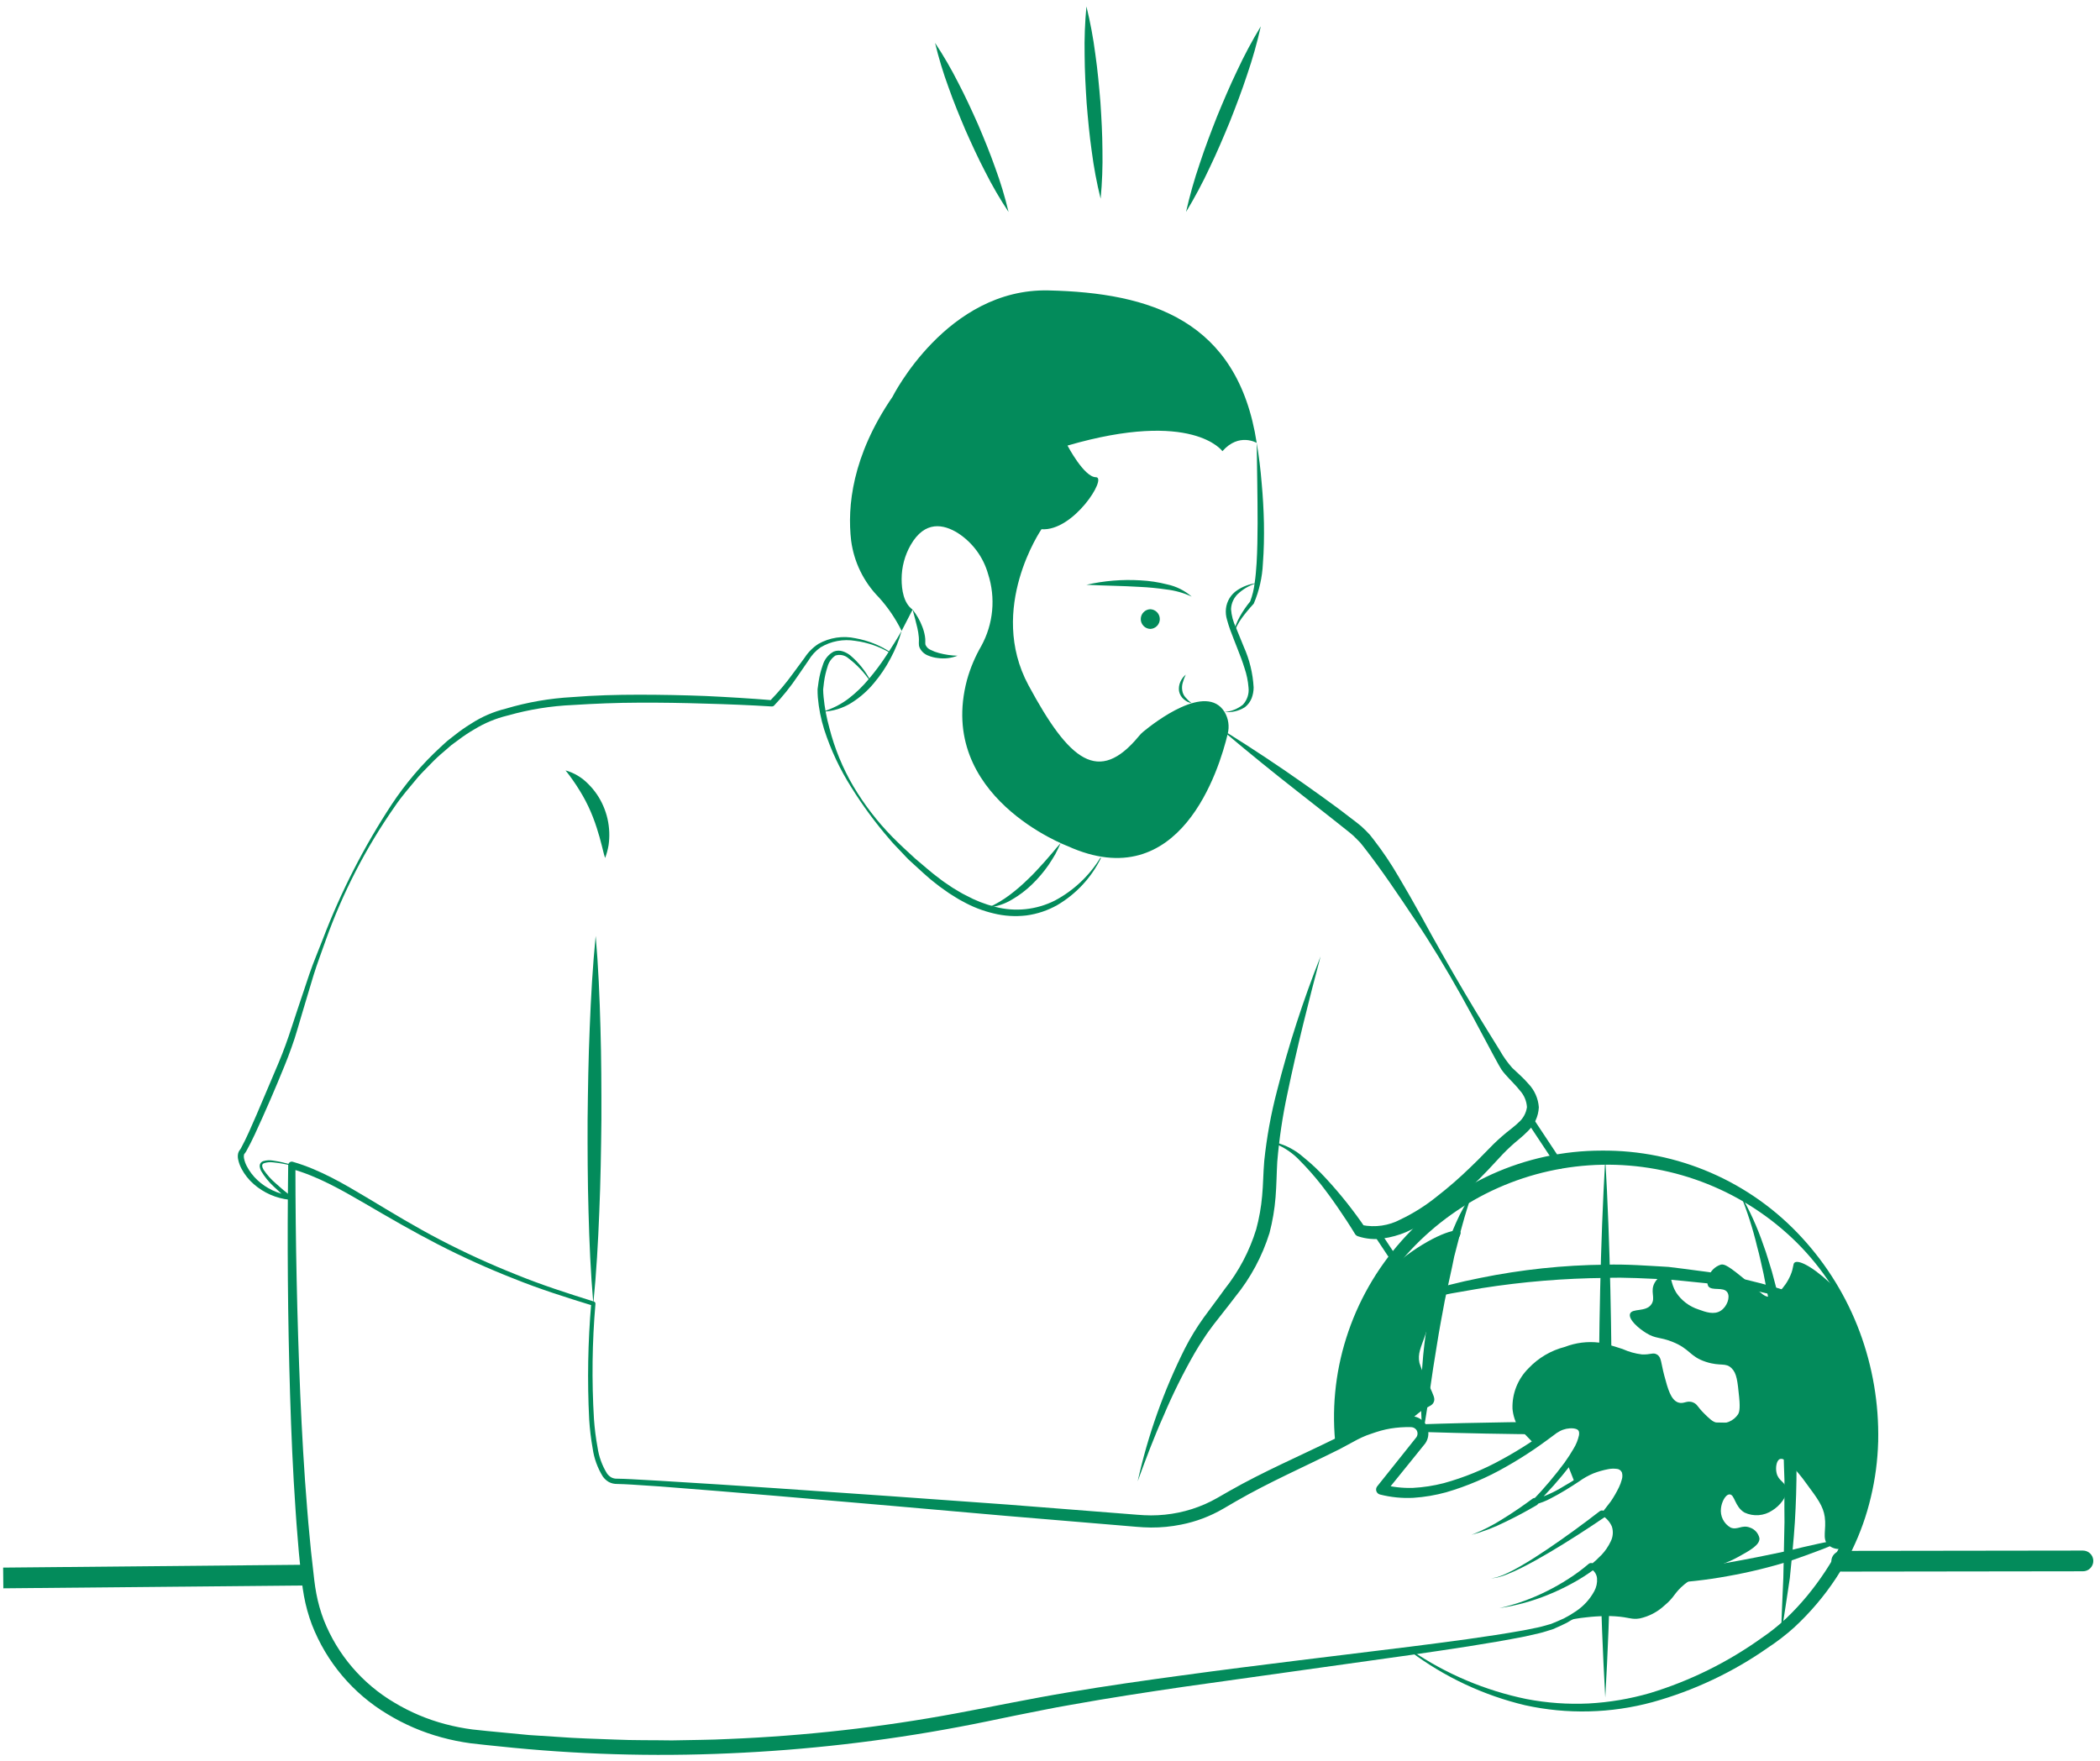<svg width="304" height="255" viewBox="0 0 304 255" fill="none" xmlns="http://www.w3.org/2000/svg">
<path d="M181.924 64.136C181.924 64.136 179.356 62.595 176.96 65.334C176.96 65.334 172.68 59.253 154.535 64.519C154.535 64.519 156.931 69.1 158.643 69.1C160.355 69.1 155.391 76.975 150.769 76.632C150.769 76.632 142.894 88.102 148.886 99.229C154.791 110.196 159.033 113.679 164.891 106.566C165.07 106.345 165.271 106.142 165.489 105.96C167.174 104.571 174.631 98.795 177.274 103.102C177.837 104.058 177.998 105.199 177.722 106.274C176.516 111.327 170.874 129.937 154.535 122.51C154.535 122.51 135.493 115.369 139.984 98.453C140.464 96.732 141.161 95.08 142.057 93.534C142.921 91.956 143.453 90.217 143.622 88.425C143.79 86.634 143.591 84.827 143.036 83.115C142.347 80.674 140.795 78.568 138.667 77.188C136.604 75.901 133.885 75.326 131.826 78.924C130.973 80.42 130.524 82.113 130.521 83.835C130.518 85.412 130.811 87.345 132.11 88.273L130.521 91.354C129.658 89.597 128.553 87.968 127.24 86.516C125.04 84.288 123.627 81.404 123.215 78.3C122.633 73.377 123.334 66.026 129.2 57.46C129.2 57.46 137.074 41.711 151.796 42.053C166.518 42.396 179.185 46.333 181.924 64.136Z" fill="#038B5B"/>
<path d="M157.274 84.678C159.831 84.093 162.458 83.877 165.077 84.035C166.396 84.101 167.704 84.299 168.983 84.628C170.289 84.908 171.502 85.514 172.509 86.39C171.346 85.85 170.104 85.5 168.83 85.354C167.572 85.173 166.302 85.041 165.021 84.984C162.461 84.825 159.888 84.813 157.274 84.678Z" fill="#038B5B"/>
<path d="M181.924 84.434C180.988 84.719 180.121 85.196 179.38 85.836C179.029 86.125 178.743 86.486 178.541 86.894C178.338 87.301 178.224 87.747 178.206 88.202C178.275 89.135 178.519 90.047 178.927 90.89L180.046 93.642C180.881 95.504 181.367 97.504 181.478 99.541C181.476 100.078 181.378 100.61 181.187 101.112C180.982 101.62 180.647 102.066 180.216 102.403C179.339 102.955 178.305 103.201 177.274 103.102C178.241 103.02 179.161 102.652 179.917 102.045C180.228 101.713 180.462 101.318 180.603 100.887C180.745 100.455 180.79 99.998 180.736 99.547C180.662 98.594 180.468 97.654 180.16 96.749C179.872 95.823 179.528 94.904 179.162 93.989C178.81 93.068 178.429 92.151 178.087 91.207C177.923 90.731 177.757 90.256 177.628 89.753C177.468 89.234 177.414 88.687 177.469 88.147C177.526 87.609 177.701 87.09 177.982 86.628C178.263 86.166 178.642 85.771 179.093 85.472C179.94 84.906 180.911 84.55 181.924 84.434Z" fill="#038B5B"/>
<path d="M181.924 64.136C182.245 66.055 182.483 67.984 182.639 69.923C182.818 71.86 182.928 73.802 182.97 75.75C183 77.697 182.971 79.649 182.819 81.601C182.73 83.591 182.285 85.55 181.506 87.383C181.495 87.406 181.481 87.427 181.463 87.446C180.863 88.093 180.299 88.773 179.774 89.483C179.514 89.839 179.282 90.215 179.082 90.607C178.859 90.99 178.769 91.435 178.828 91.874C178.691 91.433 178.716 90.957 178.898 90.532C179.056 90.104 179.247 89.689 179.471 89.291C179.918 88.498 180.435 87.747 181.015 87.046L180.972 87.108C181.304 86.233 181.525 85.319 181.63 84.388C181.778 83.449 181.838 82.491 181.909 81.535C182.022 79.618 182.042 77.688 182.053 75.758C182.053 71.895 181.968 68.024 181.924 64.136Z" fill="#038B5B"/>
<path d="M171.653 97.688C171.473 98.06 171.327 98.447 171.217 98.846C171.106 99.214 171.081 99.603 171.146 99.982C171.199 100.358 171.363 100.709 171.617 100.99C171.886 101.301 172.185 101.585 172.509 101.838C172.302 101.777 172.098 101.704 171.899 101.619C171.705 101.513 171.522 101.387 171.353 101.244C171 100.938 170.762 100.521 170.677 100.061C170.617 99.606 170.685 99.143 170.874 98.724C171.05 98.323 171.317 97.969 171.653 97.688Z" fill="#038B5B"/>
<path d="M132.11 88.273C132.702 89.017 133.175 89.848 133.511 90.738C133.691 91.192 133.821 91.664 133.899 92.146C133.941 92.399 133.958 92.655 133.949 92.911L133.944 93.108L133.956 93.215C133.951 93.285 133.967 93.354 134 93.416C134.147 93.729 134.406 93.975 134.726 94.106C135.106 94.3 135.507 94.452 135.92 94.558C136.8 94.795 137.704 94.927 138.615 94.949C137.715 95.302 136.741 95.418 135.784 95.288C135.284 95.237 134.795 95.112 134.333 94.916C134.061 94.81 133.812 94.652 133.602 94.45C133.391 94.248 133.223 94.006 133.106 93.739C133.044 93.588 133.014 93.427 133.018 93.264L133.014 93.024L133.021 92.874C133.032 92.667 133.027 92.459 133.008 92.253C132.97 91.814 132.901 91.379 132.803 90.95C132.608 90.07 132.353 89.186 132.11 88.273Z" fill="#038B5B"/>
<path d="M130.521 91.354C130.139 92.739 129.601 94.076 128.916 95.338C128.246 96.619 127.436 97.823 126.503 98.927C125.569 100.052 124.461 101.021 123.221 101.796C121.978 102.566 120.556 102.999 119.094 103.051C120.432 102.649 121.689 102.016 122.807 101.18C123.902 100.338 124.899 99.375 125.779 98.311C126.683 97.248 127.518 96.128 128.281 94.96C129.048 93.785 129.81 92.595 130.521 91.354Z" fill="#038B5B"/>
<path d="M143.065 131.411C144.147 130.937 145.17 130.338 146.113 129.628C147.049 128.929 147.937 128.168 148.771 127.349C149.631 126.556 150.402 125.668 151.202 124.799L152.368 123.453C152.747 122.994 153.126 122.531 153.544 122.088C153.305 122.643 153.028 123.18 152.752 123.719C152.439 124.234 152.131 124.758 151.787 125.256C151.092 126.256 150.303 127.186 149.43 128.034C148.553 128.889 147.573 129.633 146.515 130.248C145.465 130.886 144.287 131.283 143.065 131.411Z" fill="#038B5B"/>
<path d="M125.94 98.618C125.088 97.356 124.034 96.242 122.821 95.322C122.568 95.099 122.262 94.945 121.933 94.875C121.603 94.805 121.261 94.822 120.939 94.923C120.372 95.309 119.964 95.888 119.793 96.553C119.559 97.262 119.391 97.991 119.29 98.731C119.239 99.098 119.194 99.481 119.161 99.835C119.162 100.172 119.192 100.568 119.226 100.936C119.373 102.446 119.653 103.939 120.062 105.4C120.816 108.372 121.986 111.222 123.539 113.865C125.112 116.508 126.993 118.954 129.144 121.152C130.223 122.243 131.344 123.293 132.481 124.317C133.663 125.292 134.792 126.339 136.022 127.233C136.615 127.713 137.269 128.102 137.889 128.54C138.545 128.917 139.174 129.346 139.858 129.666C141.178 130.383 142.582 130.934 144.038 131.304C146.946 132.076 150.036 131.751 152.72 130.393C155.418 128.953 157.684 126.821 159.286 124.216C159.291 124.205 159.301 124.197 159.313 124.193C159.325 124.189 159.338 124.19 159.35 124.196C159.36 124.202 159.368 124.212 159.372 124.224C159.375 124.236 159.375 124.248 159.37 124.26C157.977 127.088 155.788 129.448 153.071 131.049C151.68 131.838 150.15 132.351 148.564 132.56C146.973 132.748 145.362 132.645 143.807 132.257C142.264 131.891 140.779 131.314 139.394 130.542C138.686 130.191 138.044 129.736 137.373 129.33C136.743 128.865 136.077 128.447 135.479 127.945C134.226 127.003 133.13 125.904 131.97 124.872C131.379 124.369 130.878 123.769 130.335 123.215C129.812 122.642 129.246 122.111 128.761 121.504C126.734 119.162 124.894 116.664 123.256 114.035C121.589 111.405 120.261 108.576 119.304 105.614C118.837 104.115 118.532 102.57 118.394 101.006C118.368 100.606 118.344 100.232 118.353 99.797C118.398 99.385 118.454 99.002 118.517 98.608C118.643 97.822 118.841 97.049 119.109 96.299C119.23 95.885 119.432 95.499 119.703 95.164C119.974 94.829 120.31 94.551 120.689 94.347C121.116 94.18 121.589 94.17 122.022 94.32C122.416 94.455 122.784 94.657 123.11 94.916C124.306 95.935 125.294 97.176 126.021 98.569C126.024 98.575 126.026 98.581 126.027 98.587C126.028 98.593 126.027 98.599 126.025 98.605C126.024 98.611 126.021 98.617 126.017 98.622C126.013 98.627 126.009 98.631 126.003 98.634C125.992 98.639 125.98 98.641 125.969 98.638C125.957 98.635 125.947 98.628 125.94 98.618Z" fill="#038B5B"/>
<path d="M81.87 111.554C83.117 111.908 84.248 112.584 85.15 113.515C86.079 114.431 86.822 115.518 87.338 116.717C87.856 117.908 88.146 119.186 88.196 120.484C88.221 121.122 88.188 121.762 88.098 122.395C87.989 123.023 87.823 123.64 87.602 124.238C87.38 123.619 87.28 123.022 87.117 122.439C86.942 121.859 86.837 121.282 86.643 120.73C86.333 119.634 85.952 118.56 85.504 117.513C85.055 116.472 84.529 115.465 83.932 114.501C83.307 113.477 82.618 112.493 81.87 111.554Z" fill="#038B5B"/>
<path d="M86.232 135.52C86.618 139.959 86.806 144.397 86.924 148.835C87.055 153.272 87.069 157.709 87.061 162.146C87.015 166.582 86.944 171.018 86.756 175.454C86.581 179.889 86.335 184.324 85.89 188.758C85.502 184.319 85.313 179.881 85.195 175.444C85.065 171.006 85.051 166.569 85.062 162.133C85.11 157.696 85.181 153.26 85.369 148.825C85.545 144.389 85.79 139.954 86.232 135.52Z" fill="#038B5B"/>
<path d="M177.781 106.193C181.443 108.485 185.038 110.872 188.566 113.354C190.332 114.593 192.084 115.854 193.82 117.138L196.405 119.113C196.859 119.453 197.286 119.826 197.682 120.231L198.297 120.872L198.814 121.528C200.154 123.255 201.376 125.071 202.472 126.962C203.576 128.826 204.651 130.702 205.697 132.591C207.763 136.384 209.89 140.136 212.08 143.845C213.175 145.701 214.291 147.545 215.427 149.376L217.128 152.122C217.632 153.02 218.231 153.861 218.915 154.631C219.639 155.341 220.502 156.046 221.253 156.93C222.142 157.857 222.677 159.066 222.765 160.347C222.698 161.66 222.126 162.896 221.168 163.798C220.759 164.211 220.329 164.603 219.879 164.973C219.477 165.297 219.086 165.638 218.703 165.989C217.933 166.696 217.226 167.438 216.505 168.237C215.772 169.047 215.013 169.833 214.243 170.61C212.688 172.162 211.037 173.616 209.3 174.961C207.528 176.333 205.6 177.489 203.555 178.405C202.483 178.858 201.356 179.17 200.203 179.332C198.992 179.512 197.756 179.404 196.594 179.019C196.409 178.963 196.251 178.84 196.151 178.675L196.145 178.664C195.394 177.42 194.572 176.18 193.741 174.967C192.91 173.748 192.041 172.558 191.132 171.397C190.219 170.246 189.244 169.145 188.21 168.101C187.215 167.026 185.997 166.183 184.64 165.631L184.633 165.629C184.609 165.62 184.589 165.603 184.578 165.581C184.566 165.558 184.563 165.533 184.57 165.508C184.576 165.484 184.592 165.463 184.614 165.45C184.635 165.436 184.661 165.432 184.686 165.437C186.168 165.819 187.538 166.547 188.684 167.562C189.86 168.512 190.961 169.551 191.979 170.669C194.025 172.884 195.905 175.248 197.604 177.739L197.154 177.385C199.059 177.773 201.039 177.485 202.753 176.571C204.625 175.678 206.385 174.567 207.996 173.26C209.665 171.965 211.26 170.578 212.775 169.105C213.542 168.373 214.3 167.629 215.034 166.86C215.777 166.078 216.579 165.28 217.417 164.552C217.838 164.186 218.269 163.83 218.715 163.49C219.119 163.153 219.502 162.865 219.84 162.522C220.495 161.958 220.923 161.175 221.044 160.319C220.992 159.431 220.638 158.587 220.04 157.928C219.428 157.14 218.654 156.426 217.903 155.569C217.705 155.345 217.52 155.11 217.348 154.865L216.915 154.131L216.135 152.7L214.61 149.845C213.604 147.937 212.576 146.043 211.527 144.163C209.423 140.404 207.205 136.708 204.803 133.133C202.421 129.564 200.005 125.95 197.425 122.652L196.937 122.042L196.428 121.522C196.08 121.149 195.701 120.804 195.297 120.492L192.783 118.495L187.707 114.509C184.316 111.855 180.968 109.137 177.663 106.355C177.644 106.339 177.631 106.316 177.628 106.291C177.625 106.265 177.632 106.24 177.647 106.22C177.662 106.199 177.684 106.185 177.709 106.18C177.734 106.175 177.759 106.18 177.781 106.194V106.193Z" fill="#038B5B"/>
<path d="M191.168 138.487C189.418 145.066 187.764 151.661 186.384 158.281C185.673 161.563 185.178 164.887 184.899 168.233C184.804 169.842 184.795 171.619 184.654 173.341C184.516 175.096 184.222 176.836 183.776 178.54C182.725 181.908 181.041 185.044 178.814 187.78C177.786 189.152 176.695 190.479 175.675 191.812C175.184 192.474 174.686 193.131 174.245 193.839C173.772 194.522 173.345 195.241 172.919 195.962C171.245 198.889 169.747 201.914 168.436 205.02C167.051 208.114 165.858 211.294 164.692 214.493C166.177 207.805 168.482 201.327 171.555 195.204C172.348 193.656 173.257 192.171 174.274 190.759C175.282 189.365 176.315 188.034 177.289 186.658C179.336 184.084 180.884 181.148 181.85 178.004C182.279 176.421 182.566 174.803 182.709 173.169C182.868 171.502 182.863 169.875 183.016 168.093C183.373 164.666 183.992 161.272 184.867 157.939C186.546 151.326 188.651 144.829 191.168 138.487Z" fill="#038B5B"/>
<path d="M266.612 227.57C266.215 227.571 265.833 227.413 265.551 227.132C265.27 226.851 265.112 226.469 265.111 226.071C265.111 225.673 265.269 225.292 265.55 225.01C265.831 224.729 266.212 224.571 266.61 224.57L301.528 224.524H301.53C301.727 224.524 301.922 224.563 302.104 224.638C302.286 224.713 302.452 224.824 302.591 224.963C302.731 225.102 302.841 225.268 302.917 225.449C302.992 225.631 303.031 225.826 303.031 226.023C303.031 226.22 302.993 226.415 302.917 226.598C302.842 226.78 302.732 226.945 302.593 227.084C302.453 227.224 302.288 227.334 302.106 227.41C301.924 227.485 301.729 227.524 301.532 227.524L266.614 227.57H266.612Z" fill="#038B5B"/>
<path d="M44.482 226.575L0.455 226.991L0.483 229.991L44.511 229.575L44.482 226.575Z" fill="#038B5B"/>
<path d="M166.518 91.069C166.887 91.057 167.238 90.901 167.495 90.635C167.752 90.368 167.896 90.013 167.896 89.643C167.896 89.273 167.752 88.917 167.495 88.651C167.238 88.385 166.887 88.229 166.518 88.216C166.148 88.229 165.797 88.385 165.54 88.651C165.283 88.917 165.139 89.273 165.139 89.643C165.139 90.013 165.283 90.368 165.54 90.635C165.797 90.901 166.148 91.057 166.518 91.069Z" fill="#038B5B"/>
<path d="M204.272 238.952C209.314 242.389 214.987 244.791 220.963 246.02C223.931 246.592 226.955 246.809 229.974 246.666C232.986 246.503 235.969 245.997 238.866 245.157C244.651 243.395 250.11 240.699 255.024 237.174C256.258 236.341 257.424 235.413 258.511 234.396C259.597 233.367 260.619 232.273 261.573 231.121C263.48 228.816 265.131 226.31 266.495 223.647L266.399 224.051V224.042L266.4 224.02C266.402 223.888 266.434 223.757 266.494 223.639C267.673 221.324 268.636 218.906 269.371 216.415C270.102 213.912 270.574 211.341 270.78 208.743L270.784 208.688L270.79 208.653C270.804 208.602 270.787 208.626 270.804 208.719L270.795 208.562C271.206 203.301 270.467 198.014 268.628 193.068C266.75 188.13 263.842 183.649 260.098 179.922C256.397 176.259 252 173.375 247.166 171.44C242.331 169.505 237.159 168.559 231.953 168.657C226.747 168.755 221.613 169.896 216.855 172.011C212.097 174.127 207.812 177.174 204.252 180.974C200.681 184.788 197.903 189.271 196.076 194.166C194.256 199.124 193.41 204.387 193.585 209.665C193.586 209.679 193.584 209.692 193.579 209.705C193.574 209.718 193.567 209.729 193.557 209.739C193.548 209.749 193.537 209.757 193.525 209.762C193.512 209.768 193.499 209.771 193.486 209.771C193.46 209.771 193.434 209.762 193.415 209.744C193.396 209.727 193.383 209.703 193.38 209.677C192.743 204.324 193.255 198.896 194.881 193.756C196.519 188.561 199.239 183.772 202.862 179.705C206.495 175.606 210.948 172.316 215.933 170.047C220.928 167.784 226.349 166.612 231.833 166.611C237.281 166.557 242.68 167.651 247.678 169.821C252.676 171.99 257.161 175.188 260.842 179.205C264.487 183.17 267.33 187.803 269.213 192.849C271.093 197.904 272.001 203.269 271.89 208.661L271.882 208.504C271.904 208.625 271.902 208.75 271.876 208.87L271.886 208.781C271.813 211.483 271.458 214.171 270.828 216.8C270.206 219.44 269.295 222.004 268.111 224.444L268.206 224.042V224.051C268.208 224.186 268.178 224.318 268.119 224.439L268.11 224.456C266.725 227.271 264.994 229.901 262.957 232.286C261.943 233.479 260.859 234.61 259.709 235.673C258.539 236.724 257.292 237.686 255.979 238.552C250.887 242.128 245.221 244.806 239.225 246.47C233.202 248.106 226.872 248.261 220.776 246.921C214.76 245.487 209.103 242.832 204.155 239.122C204.133 239.106 204.119 239.082 204.114 239.056C204.11 239.029 204.116 239.002 204.131 238.98C204.146 238.958 204.169 238.943 204.196 238.937C204.222 238.932 204.249 238.938 204.272 238.952Z" fill="#038B5B"/>
<path d="M213.093 172.881C212.818 173.617 212.587 174.362 212.355 175.104C212.127 175.848 211.905 176.591 211.705 177.34C211.482 178.08 211.302 178.834 211.125 179.589L210.546 181.832L210.575 181.644C210.573 181.729 210.557 181.813 210.527 181.893C210.491 181.99 210.435 182.079 210.364 182.154C210.292 182.229 210.206 182.289 210.11 182.331C210.015 182.372 209.912 182.394 209.809 182.395L210.537 181.841C210.116 184.013 209.596 186.15 209.153 188.308C208.747 190.474 208.338 192.641 207.996 194.823C207.639 197.003 207.286 199.185 206.987 201.384C206.647 203.578 206.325 205.782 205.943 207.991C205.743 205.759 205.677 203.517 205.745 201.277C205.783 199.035 205.937 196.796 206.205 194.57C206.485 192.346 206.822 190.123 207.311 187.93C207.534 186.829 207.833 185.743 208.14 184.661C208.449 183.58 208.734 182.493 209.068 181.422L209.797 180.868C209.696 180.869 209.596 180.89 209.503 180.931C209.41 180.971 209.326 181.03 209.256 181.103C209.186 181.177 209.132 181.263 209.097 181.358C209.068 181.435 209.052 181.516 209.05 181.599L209.079 181.411C209.632 179.931 210.142 178.446 210.797 177.008C211.434 175.565 212.203 174.184 213.093 172.881Z" fill="#038B5B"/>
<path d="M251.907 172.881C253.27 175.227 254.396 177.703 255.268 180.272C255.752 181.544 256.095 182.856 256.513 184.15C256.884 185.456 257.192 186.778 257.533 188.094C258.718 193.395 259.48 198.782 259.811 204.204C260.153 209.614 260.158 215.041 259.824 220.451C259.658 223.152 259.355 225.844 259.097 228.532C258.682 231.208 258.322 233.884 257.846 236.542C257.89 233.835 258.062 231.149 258.158 228.459L258.326 220.399C258.312 219.056 258.305 217.715 258.315 216.374L258.322 214.363L258.251 212.354L258.144 208.337L257.896 204.33C257.578 198.988 256.968 193.668 256.069 188.392L255.298 184.454C254.988 183.155 254.739 181.833 254.373 180.547C253.752 177.931 252.928 175.368 251.907 172.881Z" fill="#038B5B"/>
<path d="M231.623 225.711C232.241 225.09 232.766 224.383 233.183 223.611C233.173 224.511 233.153 225.401 233.133 226.301C233.003 232.801 232.753 239.301 232.383 245.801C232.013 239.301 231.763 232.801 231.633 226.301C231.633 226.101 231.623 225.911 231.623 225.711Z" fill="#038B5B"/>
<path d="M231.893 219.282C231.893 219.282 232.553 218.492 233.273 217.452C233.263 218.462 233.253 219.482 233.233 220.492C232.886 219.989 232.427 219.575 231.893 219.282Z" fill="#038B5B"/>
<path d="M233.343 205.831V207.751L233.313 212.461C232.681 212.513 232.057 212.637 231.453 212.831C231.443 211.131 231.433 209.441 231.423 207.751V205.831C231.463 193.141 231.643 180.461 232.383 167.771C233.113 180.461 233.303 193.141 233.343 205.831Z" fill="#038B5B"/>
<path d="M196.917 190.536C202.472 188.067 208.287 186.228 214.252 185.054C220.226 183.833 226.302 183.188 232.399 183.127C235.449 183.036 238.495 183.28 241.538 183.45C243.054 183.619 244.565 183.839 246.076 184.032C246.831 184.138 247.589 184.216 248.34 184.346L250.576 184.826C256.541 186.023 262.338 187.941 267.841 190.536C266.38 190.12 264.931 189.688 263.494 189.239L261.336 188.576C260.614 188.367 259.867 188.24 259.135 188.068L254.748 187.047C253.275 186.765 251.788 186.552 250.311 186.301L248.095 185.938C247.353 185.84 246.605 185.781 245.861 185.701C244.371 185.557 242.884 185.385 241.393 185.263C238.401 185.153 235.415 184.925 232.42 185.046C226.424 185.098 220.441 185.592 214.517 186.523L210.078 187.292C208.609 187.603 207.128 187.879 205.663 188.219C202.715 188.845 199.809 189.645 196.917 190.536Z" fill="#038B5B"/>
<path d="M231.493 228.952L240.69 227.765C243.733 227.336 246.769 226.88 249.785 226.333C252.806 225.814 255.814 225.202 258.818 224.558C260.305 224.183 261.806 223.845 263.315 223.513L264.452 223.279L265.571 222.988C266.319 222.798 267.077 222.62 267.843 222.452C267.154 222.808 266.457 223.154 265.751 223.49C265.051 223.836 264.334 224.143 263.601 224.412C262.145 224.959 260.681 225.501 259.203 226.006C256.226 226.94 253.191 227.681 250.119 228.224C243.977 229.357 237.704 229.602 231.493 228.952Z" fill="#038B5B"/>
<path d="M193.373 206.792C195.343 206.672 197.313 206.572 199.283 206.492C198.745 206.635 198.218 206.812 197.703 207.022C196.253 206.952 194.813 206.872 193.373 206.792Z" fill="#038B5B"/>
<path d="M271.393 206.792C264.893 207.162 258.393 207.412 251.893 207.542C245.703 207.682 239.523 207.731 233.343 207.752H231.423C230.643 207.752 229.873 207.742 229.093 207.742C229.173 206.912 228.763 206.362 227.603 206.302C226.582 206.274 225.583 206.606 224.783 207.242C224.603 207.382 224.403 207.532 224.173 207.702C218.103 207.662 212.036 207.545 205.973 207.352C205.948 207.136 205.881 206.928 205.774 206.739C205.668 206.55 205.524 206.384 205.353 206.252C214.043 205.952 222.733 205.862 231.423 205.832H233.343C239.523 205.852 245.703 205.902 251.893 206.042C258.393 206.162 264.893 206.412 271.393 206.792Z" fill="#038B5B"/>
<path d="M209.813 181.621C209.813 181.623 209.812 181.624 209.812 181.625C209.811 181.627 209.811 181.628 209.81 181.629C209.809 181.63 209.808 181.63 209.806 181.631C209.805 181.631 209.804 181.632 209.803 181.631C208.877 183.38 208.156 185.228 207.653 187.141C207.643 187.161 207.643 187.191 207.633 187.211C206.883 190.101 207.253 190.631 206.263 193.481C205.703 195.091 205.203 196.021 205.483 197.352C205.749 198.189 206.087 199.002 206.493 199.781C206.613 200.031 206.733 200.302 206.873 200.602C207.563 202.122 207.733 202.481 207.583 202.941C207.393 203.501 206.953 203.571 206.143 204.061C205.857 204.228 205.586 204.419 205.333 204.632C204.852 204.992 204.41 205.401 204.013 205.852C201.015 205.82 198.063 206.59 195.463 208.082C194.843 208.432 194.173 208.781 193.453 209.151H193.443C193.413 208.721 193.403 208.292 193.383 207.862C193.373 207.502 193.373 207.152 193.373 206.792C193.365 201.18 194.573 195.633 196.913 190.531L196.923 190.521H196.933C197.873 188.455 198.998 186.477 200.293 184.612C204.643 180.372 209.333 178.171 210.893 178.181C211.061 178.166 211.23 178.216 211.363 178.322C211.713 178.671 210.873 179.631 209.813 181.621Z" fill="#038B5B"/>
<path d="M271.393 206.792C271.393 207.122 271.393 207.452 271.373 207.782C271.373 208.062 271.353 208.332 271.343 208.612C271.343 208.662 271.333 208.712 271.333 208.762C271.331 209.052 271.314 209.343 271.283 209.632C270.93 214.629 269.609 219.509 267.393 224.002C267.365 224.019 267.334 224.033 267.303 224.042V224.052C267.041 224.176 266.76 224.257 266.473 224.292C266.136 224.326 265.797 224.288 265.476 224.182C265.155 224.075 264.861 223.901 264.613 223.672C264.603 223.662 264.593 223.642 264.573 223.632C263.763 222.742 264.413 221.502 264.153 219.642C263.933 218.102 263.123 217.012 261.513 214.842C260.812 213.845 260.029 212.909 259.173 212.042C258.583 211.472 258.033 211.122 257.643 211.282C257.153 211.502 257.003 212.542 257.183 213.302C257.453 214.442 258.373 214.542 258.573 215.462C258.843 216.672 257.613 218.072 256.563 218.712C255.976 219.106 255.298 219.342 254.593 219.396C253.889 219.451 253.182 219.322 252.543 219.022C251.103 218.182 251.143 216.392 250.372 216.392C249.762 216.402 249.222 217.522 249.132 218.402C249.062 218.952 249.156 219.511 249.404 220.008C249.651 220.505 250.04 220.917 250.522 221.192C251.512 221.612 252.152 220.742 253.312 221.192C253.66 221.306 253.971 221.509 254.215 221.781C254.459 222.053 254.627 222.384 254.702 222.742C254.752 223.692 253.452 224.432 251.762 225.372C249.832 226.442 249.232 226.392 246.962 227.542C246.742 227.652 246.542 227.752 246.352 227.852C245.465 228.26 244.632 228.778 243.872 229.392C242.312 230.672 242.462 231.242 240.932 232.492C239.933 233.419 238.704 234.061 237.372 234.352C236.162 234.552 235.912 234.182 233.812 234.042C233.337 234.007 232.859 233.997 232.382 234.012C231.463 234.024 230.545 234.084 229.632 234.192C228.564 234.297 227.504 234.481 226.462 234.742C231.822 232.012 232.532 227.882 230.302 226.902C230.302 226.902 236.642 222.092 231.892 219.282C231.892 219.282 239.572 210.142 230.902 213.002C230.182 213.249 229.496 213.588 228.862 214.012C228.592 214.182 228.283 214.392 227.932 214.612L226.902 211.992V211.982C228.932 209.222 230.292 206.432 227.602 206.302C226.581 206.274 225.583 206.607 224.782 207.242C224.162 207.712 223.272 208.372 222.152 209.132L219.882 206.792C219.364 205.948 219.046 204.997 218.952 204.012C218.911 202.924 219.096 201.84 219.495 200.828C219.895 199.816 220.5 198.898 221.272 198.132C222.698 196.622 224.521 195.547 226.532 195.032C228.11 194.422 229.813 194.209 231.492 194.412C231.772 194.462 232.072 194.522 232.382 194.602C233.362 194.832 234.372 195.172 234.892 195.342C235.777 195.743 236.718 196.006 237.682 196.122C238.942 196.182 239.293 195.802 239.842 196.122C240.532 196.502 240.422 197.302 240.932 199.212C241.442 201.102 241.862 202.702 242.942 203.082C243.752 203.362 244.192 202.702 245.112 203.082C245.712 203.332 245.712 203.692 246.652 204.632C247.482 205.452 247.902 205.862 248.512 206.022C249.094 206.154 249.702 206.107 250.256 205.885C250.81 205.664 251.283 205.279 251.612 204.782C251.732 204.572 251.952 204.132 251.762 202.312C251.532 200.012 251.422 198.862 250.682 198.132C249.782 197.242 249.082 197.892 246.962 197.202C244.532 196.412 244.712 195.312 242.012 194.262C240.202 193.562 239.722 193.892 238.302 193.022C237.152 192.322 235.692 191.022 235.972 190.232C236.282 189.392 238.282 190.042 239.072 188.842C239.692 187.912 238.832 187.002 239.532 185.742C239.942 185.022 240.792 184.332 241.392 184.512C242.052 184.702 241.802 185.772 242.632 187.142C243.401 188.313 244.548 189.185 245.882 189.612C246.892 189.982 248.142 190.442 249.132 189.772C250.012 189.182 250.502 187.832 250.062 187.142C249.492 186.252 247.762 187.012 247.272 186.212C247.192 186.02 247.151 185.814 247.153 185.606C247.154 185.398 247.199 185.192 247.282 185.002C247.412 184.559 247.648 184.155 247.971 183.825C248.293 183.495 248.692 183.25 249.132 183.112C249.642 183.032 250.162 183.222 253.162 185.742C253.322 185.882 253.482 186.012 253.622 186.132L253.632 186.142C255.222 187.492 255.512 187.792 256.102 187.762C256.298 187.749 256.491 187.706 256.672 187.632C256.989 187.499 257.28 187.313 257.533 187.082C258.24 186.392 258.804 185.57 259.193 184.662C259.703 183.482 259.503 183.002 259.813 182.802C260.533 182.342 263.103 183.882 265.803 186.652C266.559 187.903 267.24 189.199 267.843 190.532C269.805 194.792 270.977 199.373 271.303 204.052C271.333 204.502 271.353 204.962 271.373 205.422C271.383 205.872 271.393 206.332 271.393 206.792Z" fill="#038B5B"/>
<path d="M157.274 0.932C157.833 3.207 158.263 5.511 158.562 7.835C158.893 10.143 159.106 12.46 159.297 14.779C159.451 17.1 159.58 19.423 159.592 21.755C159.638 24.097 159.55 26.44 159.328 28.772C158.766 26.498 158.334 24.193 158.036 21.87C157.706 19.561 157.493 17.244 157.304 14.926C157.153 12.604 157.024 10.281 157.012 7.949C156.967 5.607 157.054 3.264 157.274 0.932Z" fill="#038B5B"/>
<path d="M171.692 30.692C172.226 28.321 172.889 25.981 173.678 23.682C174.432 21.382 175.294 19.126 176.178 16.879C177.096 14.645 178.038 12.421 179.087 10.241C180.111 8.036 181.257 5.89 182.517 3.812C181.986 6.184 181.324 8.525 180.535 10.824C179.78 13.123 178.918 15.379 178.032 17.625C177.111 19.858 176.17 22.082 175.12 24.262C174.095 26.466 172.951 28.613 171.692 30.692Z" fill="#038B5B"/>
<path d="M135.362 6.212C136.6 8.08 137.726 10.021 138.735 12.022C139.767 13.998 140.693 16.022 141.598 18.054C142.468 20.101 143.316 22.158 144.056 24.261C144.832 26.364 145.481 28.511 146 30.692C144.76 28.825 143.633 26.885 142.625 24.883C141.593 22.906 140.667 20.883 139.765 18.85C138.896 16.802 138.049 14.745 137.309 12.642C136.534 10.539 135.884 8.392 135.362 6.212Z" fill="#038B5B"/>
<path d="M42.228 168.785C41.334 168.558 40.423 168.398 39.504 168.309C39.069 168.254 38.628 168.298 38.212 168.438C37.819 168.581 37.943 169.012 38.161 169.388C38.668 170.138 39.276 170.816 39.968 171.401C40.642 172.021 41.356 172.612 42.082 173.166C42.148 173.216 42.19 173.29 42.201 173.371C42.212 173.452 42.19 173.535 42.141 173.6C42.107 173.643 42.063 173.676 42.013 173.697C41.962 173.718 41.908 173.726 41.854 173.719C39.962 173.51 38.179 172.726 36.745 171.474C36.018 170.847 35.415 170.089 34.966 169.24C34.729 168.799 34.56 168.325 34.465 167.834C34.409 167.549 34.415 167.255 34.482 166.972C34.531 166.79 34.621 166.622 34.744 166.48C34.782 166.411 34.818 166.388 34.875 166.28C35.709 164.761 36.421 163.044 37.146 161.396L39.274 156.385C39.987 154.71 40.71 153.056 41.322 151.361C41.951 149.666 42.462 147.949 43.054 146.217L44.789 141.035C45.379 139.313 46.102 137.637 46.752 135.938C49.351 129.126 52.679 122.616 56.678 116.521C58.697 113.462 61.08 110.66 63.776 108.177C64.116 107.868 64.447 107.55 64.796 107.249L65.886 106.401C66.61 105.826 67.367 105.295 68.155 104.813C69.737 103.779 71.486 103.026 73.324 102.588L73.221 102.612C76.347 101.681 79.57 101.121 82.826 100.942C86.046 100.681 89.272 100.597 92.491 100.594C95.711 100.595 98.929 100.658 102.144 100.782C105.358 100.934 108.565 101.127 111.777 101.389L111.44 101.503C112.682 100.231 113.828 98.867 114.867 97.424L116.472 95.246C116.986 94.45 117.659 93.77 118.451 93.248C120.094 92.312 122.027 92.02 123.874 92.428C125.678 92.752 127.396 93.442 128.924 94.456C128.93 94.46 128.935 94.465 128.939 94.471C128.943 94.477 128.946 94.484 128.948 94.491C128.949 94.498 128.949 94.505 128.948 94.513C128.946 94.52 128.944 94.527 128.94 94.533C128.931 94.544 128.918 94.552 128.903 94.555C128.889 94.558 128.874 94.555 128.861 94.548C127.318 93.627 125.602 93.031 123.82 92.798C122.081 92.502 120.293 92.837 118.78 93.743C118.071 94.244 117.476 94.89 117.034 95.637L115.493 97.88C114.468 99.409 113.315 100.847 112.046 102.18C112.005 102.22 111.957 102.251 111.904 102.271C111.851 102.291 111.795 102.299 111.738 102.296L111.708 102.294C108.514 102.099 105.307 101.971 102.104 101.885C98.901 101.784 95.698 101.731 92.496 101.747C89.295 101.755 86.098 101.887 82.914 102.086C79.75 102.223 76.612 102.728 73.564 103.591L73.496 103.609L73.461 103.616C71.76 104.029 70.134 104.706 68.643 105.623C67.87 106.07 67.125 106.565 66.412 107.104L65.331 107.902C64.985 108.187 64.653 108.491 64.313 108.784C63.62 109.358 62.962 109.971 62.34 110.621C61.721 111.276 61.062 111.894 60.475 112.579C59.327 113.97 58.125 115.324 57.116 116.83C52.96 122.783 49.616 129.263 47.171 136.099C46.579 137.815 45.915 139.503 45.384 141.237L43.822 146.449C43.289 148.171 42.837 149.963 42.201 151.677C41.595 153.408 40.879 155.094 40.185 156.769C39.493 158.451 38.751 160.112 38.015 161.778C37.253 163.444 36.56 165.089 35.623 166.745C35.546 166.87 35.459 166.99 35.363 167.101C35.369 167.157 35.322 167.12 35.321 167.21C35.288 167.371 35.287 167.537 35.318 167.698C35.394 168.1 35.53 168.489 35.72 168.852C36.117 169.617 36.644 170.308 37.276 170.894C38.566 172.087 40.191 172.859 41.931 173.104L41.703 173.657C40.971 173.062 40.271 172.447 39.599 171.789C38.9 171.14 38.298 170.395 37.81 169.576C37.685 169.345 37.61 169.09 37.592 168.828C37.592 168.678 37.639 168.532 37.725 168.409C37.811 168.287 37.933 168.194 38.074 168.143C38.545 167.999 39.043 167.969 39.528 168.056C40.452 168.193 41.365 168.401 42.257 168.678C42.264 168.68 42.271 168.683 42.276 168.688C42.282 168.692 42.287 168.698 42.29 168.704C42.294 168.711 42.296 168.718 42.297 168.725C42.298 168.732 42.297 168.74 42.295 168.747C42.291 168.76 42.282 168.772 42.269 168.779C42.257 168.786 42.242 168.789 42.228 168.785Z" fill="#038B5B"/>
<path d="M233.19 217.395C233.631 216.743 234.024 216.06 234.367 215.352C234.535 215.004 234.669 214.64 234.768 214.266C234.883 213.921 234.89 213.549 234.786 213.2C234.715 213.049 234.603 212.921 234.463 212.83C234.322 212.74 234.159 212.691 233.992 212.689C233.619 212.646 233.242 212.658 232.873 212.725C232.11 212.863 231.362 213.075 230.64 213.358C229.925 213.661 229.246 214.043 228.616 214.498C227.958 214.941 227.283 215.366 226.602 215.78C225.918 216.191 225.227 216.592 224.509 216.956C223.783 217.354 223.007 217.655 222.202 217.85C222.127 217.865 222.05 217.856 221.98 217.824C221.911 217.793 221.854 217.74 221.817 217.673C221.78 217.607 221.765 217.53 221.774 217.455C221.783 217.379 221.816 217.309 221.868 217.253L221.885 217.235C223.552 215.499 225.106 213.657 226.538 211.722L226.449 211.991V211.981C226.448 211.889 226.476 211.798 226.53 211.723L226.537 211.713C226.981 211.089 227.404 210.452 227.776 209.799C228.155 209.19 228.426 208.521 228.579 207.82C228.673 207.138 228.454 206.931 227.762 206.833C227.084 206.775 226.404 206.914 225.803 207.232C225.488 207.398 225.192 207.595 224.918 207.822C224.605 208.067 224.288 208.297 223.97 208.524C223.33 208.976 222.708 209.451 222.053 209.884C220.751 210.762 219.421 211.596 218.05 212.368C215.309 213.95 212.388 215.197 209.35 216.084C207.802 216.51 206.215 216.779 204.613 216.886C202.979 216.972 201.342 216.809 199.757 216.404C199.638 216.372 199.529 216.311 199.439 216.227C199.349 216.143 199.282 216.037 199.243 215.92C199.204 215.803 199.195 215.679 199.217 215.557C199.238 215.436 199.289 215.322 199.365 215.225L199.377 215.211L203.174 210.455L205.039 208.114C205.119 208 205.173 207.868 205.195 207.73C205.218 207.592 205.208 207.45 205.168 207.316C205.132 207.189 205.068 207.073 204.979 206.976C204.926 206.92 204.868 206.87 204.805 206.824C204.754 206.786 204.698 206.754 204.639 206.729C204.492 206.669 204.334 206.642 204.176 206.65C203.979 206.641 203.698 206.645 203.468 206.65C202.985 206.661 202.503 206.696 202.024 206.751C201.063 206.86 200.116 207.069 199.197 207.374C198.739 207.535 198.288 207.674 197.822 207.849C197.377 208.026 196.94 208.226 196.511 208.447L193.832 209.89C193.722 209.949 193.599 209.981 193.474 209.982H193.453H193.443L193.818 209.892C188.776 212.411 183.688 214.634 178.89 217.408L177.084 218.46C175.188 219.567 173.119 220.348 170.963 220.768C169.534 221.056 168.079 221.197 166.621 221.189C165.142 221.179 163.762 221.003 162.373 220.902L145.673 219.504L128.978 218.038C117.848 217.076 106.717 216.095 95.581 215.242L91.406 214.968C90.707 214.921 90.02 214.898 89.334 214.879C88.92 214.886 88.511 214.791 88.143 214.601C87.794 214.401 87.493 214.126 87.262 213.796C86.496 212.556 85.996 211.171 85.795 209.728C85.548 208.34 85.379 206.938 85.291 205.53C85.007 199.932 85.106 194.32 85.587 188.735L85.806 189.056C81.961 187.874 78.12 186.66 74.385 185.151C70.635 183.681 66.963 182.022 63.382 180.179C59.803 178.334 56.315 176.314 52.855 174.287C49.393 172.28 45.9 170.27 42.107 169.236L42.765 168.737C42.772 179.801 43.006 190.864 43.467 201.926C43.707 207.452 44.013 212.975 44.466 218.48C44.564 219.858 44.702 221.231 44.831 222.605C44.951 223.981 45.095 225.352 45.26 226.72C45.418 228.092 45.541 229.471 45.794 230.765C46.04 232.074 46.404 233.359 46.881 234.603C48.86 239.603 52.449 243.801 57.08 246.535C59.376 247.917 61.857 248.967 64.448 249.651C65.744 249.996 67.061 250.255 68.39 250.428C69.729 250.593 71.126 250.702 72.49 250.842L76.607 251.237L80.733 251.504C83.482 251.719 86.239 251.778 88.993 251.89C91.747 252.016 94.505 251.965 97.261 252.012C100.016 251.944 102.775 251.953 105.528 251.806C116.551 251.356 127.528 250.119 138.375 248.104C143.789 247.099 149.235 245.953 154.715 245.042C160.192 244.114 165.683 243.336 171.176 242.591C182.159 241.087 193.164 239.81 204.15 238.439C209.638 237.736 215.137 237.048 220.564 236.074L222.582 235.666C223.257 235.533 223.883 235.313 224.539 235.143C225.165 234.897 225.785 234.625 226.399 234.344C227.002 234.039 227.583 233.693 228.138 233.309C229.249 232.567 230.162 231.565 230.798 230.39C231.102 229.825 231.238 229.184 231.19 228.544C231.163 228.243 231.057 227.954 230.884 227.705C230.711 227.457 230.476 227.258 230.203 227.129C230.166 227.111 230.133 227.085 230.109 227.053C230.084 227.02 230.067 226.982 230.061 226.942C230.054 226.902 230.057 226.86 230.07 226.821C230.084 226.783 230.106 226.748 230.136 226.72L230.151 226.705C230.75 226.21 231.322 225.683 231.864 225.126C232.39 224.56 232.827 223.917 233.16 223.219C233.331 222.885 233.436 222.522 233.466 222.148C233.497 221.774 233.454 221.398 233.338 221.042C233.034 220.338 232.502 219.757 231.828 219.392C231.813 219.384 231.8 219.372 231.79 219.358C231.78 219.345 231.773 219.329 231.768 219.313C231.764 219.296 231.764 219.279 231.766 219.262C231.769 219.245 231.774 219.229 231.783 219.214L231.794 219.199L233.191 217.394L233.196 217.388C233.212 217.367 233.235 217.354 233.261 217.35C233.287 217.347 233.314 217.354 233.335 217.369C233.356 217.385 233.369 217.409 233.373 217.435C233.377 217.461 233.371 217.487 233.355 217.508L231.992 219.364L231.958 219.17C232.699 219.55 233.289 220.169 233.634 220.927C233.774 221.322 233.835 221.742 233.813 222.161C233.791 222.58 233.686 222.99 233.505 223.368C233.175 224.113 232.732 224.802 232.193 225.413C231.645 226.007 231.065 226.569 230.454 227.098L230.403 226.674C230.761 226.834 231.072 227.083 231.305 227.398C231.538 227.713 231.686 228.083 231.734 228.473C231.814 229.219 231.678 229.973 231.342 230.644C230.691 231.935 229.733 233.046 228.552 233.879C227.979 234.297 227.378 234.676 226.753 235.013C226.119 235.324 225.475 235.626 224.822 235.901C224.143 236.1 223.463 236.352 222.782 236.504L220.74 236.968C215.28 238.045 209.795 238.827 204.311 239.627L171.409 244.243C165.934 245.044 160.464 245.879 155.031 246.859C152.309 247.317 149.606 247.904 146.898 248.429C144.193 248.988 141.473 249.567 138.741 250.075C127.804 252.132 116.734 253.405 105.615 253.884C94.496 254.386 83.354 254.049 72.285 252.877C70.897 252.725 69.532 252.612 68.123 252.43C66.707 252.238 65.306 251.953 63.927 251.577C61.159 250.828 58.512 249.689 56.065 248.195C51.09 245.214 47.251 240.661 45.153 235.254C44.646 233.908 44.261 232.519 44.004 231.104C43.737 229.677 43.622 228.292 43.475 226.913C43.324 225.529 43.198 224.145 43.095 222.76C42.983 221.376 42.863 219.992 42.782 218.606C42.398 213.066 42.162 207.524 41.993 201.982C41.659 190.896 41.568 179.811 41.721 168.726V168.716C41.722 168.648 41.736 168.581 41.763 168.519C41.789 168.457 41.828 168.401 41.876 168.353C41.925 168.306 41.982 168.269 42.045 168.244C42.108 168.219 42.175 168.206 42.243 168.207C42.289 168.208 42.334 168.215 42.379 168.227C46.351 169.373 49.861 171.476 53.301 173.529C56.745 175.599 60.167 177.68 63.721 179.526C67.272 181.376 70.914 183.044 74.634 184.523C78.34 186.043 82.158 187.27 85.98 188.467C86.047 188.488 86.106 188.531 86.145 188.589C86.185 188.648 86.204 188.718 86.199 188.788C85.721 194.339 85.649 199.917 85.983 205.479C86.079 206.859 86.253 208.233 86.504 209.593C86.697 210.922 87.158 212.198 87.86 213.343C88.029 213.586 88.25 213.789 88.506 213.937C88.762 214.066 89.046 214.127 89.332 214.115C90.042 214.129 90.751 214.149 91.446 214.191L95.635 214.426C106.794 215.091 117.94 215.876 129.087 216.659L145.805 217.859L162.514 219.17C163.911 219.266 165.31 219.431 166.626 219.43C167.963 219.43 169.297 219.294 170.607 219.023C171.914 218.752 173.189 218.347 174.411 217.813C175.022 217.546 175.617 217.246 176.195 216.915L178.016 215.87C182.918 213.079 188.102 210.853 193.068 208.411L193.079 208.405C193.193 208.35 193.317 208.321 193.443 208.321H193.453L193.074 208.413L195.764 206.986C196.239 206.746 196.726 206.525 197.226 206.331C197.71 206.152 198.23 205.991 198.73 205.822C199.742 205.496 200.785 205.274 201.843 205.161C202.372 205.103 202.903 205.068 203.435 205.059C203.712 205.056 203.939 205.052 204.249 205.065C204.6 205.068 204.946 205.14 205.269 205.278C205.443 205.354 205.607 205.45 205.758 205.565C205.9 205.671 206.031 205.789 206.15 205.92C206.403 206.201 206.586 206.538 206.685 206.903C206.783 207.259 206.801 207.632 206.738 207.996C206.675 208.36 206.533 208.705 206.321 209.007L204.379 211.417L200.549 216.152L200.169 214.959C201.597 215.332 203.072 215.496 204.548 215.448C206.051 215.369 207.542 215.14 208.999 214.763C211.947 213.951 214.788 212.789 217.461 211.301C218.811 210.569 220.129 209.772 221.418 208.932C222.065 208.518 222.687 208.059 223.323 207.624C223.642 207.405 223.956 207.184 224.259 206.954C224.591 206.692 224.948 206.465 225.325 206.274C226.114 205.875 227.002 205.712 227.882 205.806C228.405 205.842 228.895 206.077 229.25 206.464C229.408 206.677 229.518 206.923 229.572 207.183C229.626 207.443 229.624 207.712 229.565 207.971C229.384 208.791 229.06 209.573 228.607 210.281C228.198 210.961 227.751 211.618 227.269 212.249L227.357 211.981V211.991L227.356 212.005C227.355 212.098 227.324 212.188 227.268 212.261C225.765 214.192 224.139 216.025 222.401 217.747L222.084 217.133C223.569 216.708 224.986 216.076 226.294 215.255C226.977 214.863 227.654 214.459 228.321 214.034C228.99 213.577 229.708 213.197 230.462 212.9C231.224 212.623 232.011 212.421 232.812 212.297C233.226 212.236 233.646 212.238 234.06 212.301C234.29 212.32 234.511 212.402 234.697 212.539C234.884 212.675 235.03 212.86 235.118 213.074C235.237 213.492 235.222 213.938 235.074 214.347C234.958 214.736 234.805 215.113 234.616 215.473C234.245 216.181 233.823 216.861 233.355 217.508C233.34 217.529 233.317 217.544 233.291 217.548C233.265 217.553 233.238 217.547 233.217 217.532C233.195 217.517 233.18 217.495 233.175 217.469C233.17 217.443 233.176 217.416 233.19 217.395Z" fill="#038B5B"/>
<path d="M222.457 217.95C220.948 218.834 219.426 219.65 217.861 220.399C216.312 221.174 214.69 221.792 213.019 222.246C214.618 221.621 216.151 220.839 217.595 219.91C219.05 219.011 220.472 218.038 221.836 217.028L221.844 217.022C221.962 216.934 222.111 216.897 222.257 216.919C222.403 216.941 222.534 217.02 222.622 217.139C222.71 217.257 222.747 217.406 222.726 217.552C222.704 217.698 222.625 217.829 222.507 217.917C222.491 217.929 222.474 217.94 222.457 217.95Z" fill="#038B5B"/>
<path d="M232.223 219.734C229.638 221.492 227.021 223.178 224.338 224.769C222.994 225.559 221.64 226.335 220.241 227.026C219.546 227.382 218.834 227.702 218.107 227.986C217.747 228.137 217.376 228.261 216.997 228.357C216.622 228.466 216.235 228.526 215.845 228.535C216.232 228.503 216.612 228.421 216.977 228.29C217.346 228.173 217.706 228.029 218.053 227.857C218.756 227.534 219.443 227.174 220.11 226.781C221.455 226.013 222.754 225.163 224.041 224.299C226.608 222.563 229.117 220.726 231.566 218.837L231.571 218.833C231.688 218.743 231.836 218.703 231.982 218.722C232.128 218.741 232.261 218.817 232.351 218.934C232.441 219.051 232.481 219.199 232.462 219.345C232.443 219.491 232.367 219.624 232.25 219.714L232.223 219.734Z" fill="#038B5B"/>
<path d="M230.661 227.332C229.653 228.069 228.594 228.736 227.492 229.325C226.408 229.918 225.291 230.447 224.145 230.91C221.872 231.844 219.493 232.498 217.062 232.858C219.438 232.321 221.74 231.496 223.916 230.403C225 229.866 226.052 229.267 227.066 228.608C228.074 227.966 229.037 227.254 229.947 226.479L229.965 226.464C230.02 226.415 230.084 226.379 230.154 226.355C230.223 226.332 230.297 226.322 230.37 226.328C230.443 226.333 230.514 226.352 230.58 226.385C230.646 226.418 230.704 226.463 230.752 226.518C230.8 226.574 230.837 226.638 230.86 226.708C230.883 226.777 230.892 226.851 230.887 226.924C230.881 226.997 230.861 227.068 230.828 227.134C230.795 227.199 230.75 227.258 230.694 227.305C230.684 227.314 230.672 227.324 230.661 227.332Z" fill="#038B5B"/>
<path d="M203.612 185.531C203.53 185.531 203.449 185.511 203.376 185.472C203.303 185.433 203.241 185.376 203.195 185.307L198.878 178.786C198.842 178.731 198.817 178.67 198.804 178.605C198.791 178.541 198.792 178.474 198.805 178.41C198.818 178.346 198.843 178.285 198.88 178.23C198.917 178.176 198.964 178.129 199.019 178.093C199.073 178.056 199.135 178.031 199.199 178.019C199.264 178.006 199.33 178.006 199.394 178.019C199.459 178.032 199.52 178.058 199.574 178.095C199.629 178.131 199.676 178.178 199.712 178.233L204.029 184.755C204.102 184.865 204.129 185 204.102 185.13C204.076 185.26 203.999 185.375 203.889 185.448C203.807 185.503 203.711 185.531 203.612 185.531Z" fill="#038B5B"/>
<path d="M225.842 169.231C225.759 169.231 225.678 169.211 225.605 169.172C225.532 169.133 225.471 169.076 225.425 169.008L221.106 162.486C221.07 162.431 221.045 162.37 221.032 162.306C221.02 162.241 221.02 162.175 221.033 162.11C221.046 162.046 221.072 161.985 221.109 161.93C221.145 161.876 221.192 161.829 221.247 161.793C221.302 161.756 221.363 161.731 221.428 161.719C221.492 161.706 221.559 161.706 221.623 161.719C221.687 161.733 221.748 161.758 221.803 161.795C221.857 161.832 221.904 161.879 221.94 161.933L226.259 168.455C226.309 168.53 226.337 168.618 226.342 168.708C226.346 168.798 226.326 168.888 226.283 168.968C226.24 169.048 226.176 169.114 226.099 169.16C226.021 169.207 225.932 169.231 225.842 169.231Z" fill="#038B5B"/>
</svg>
